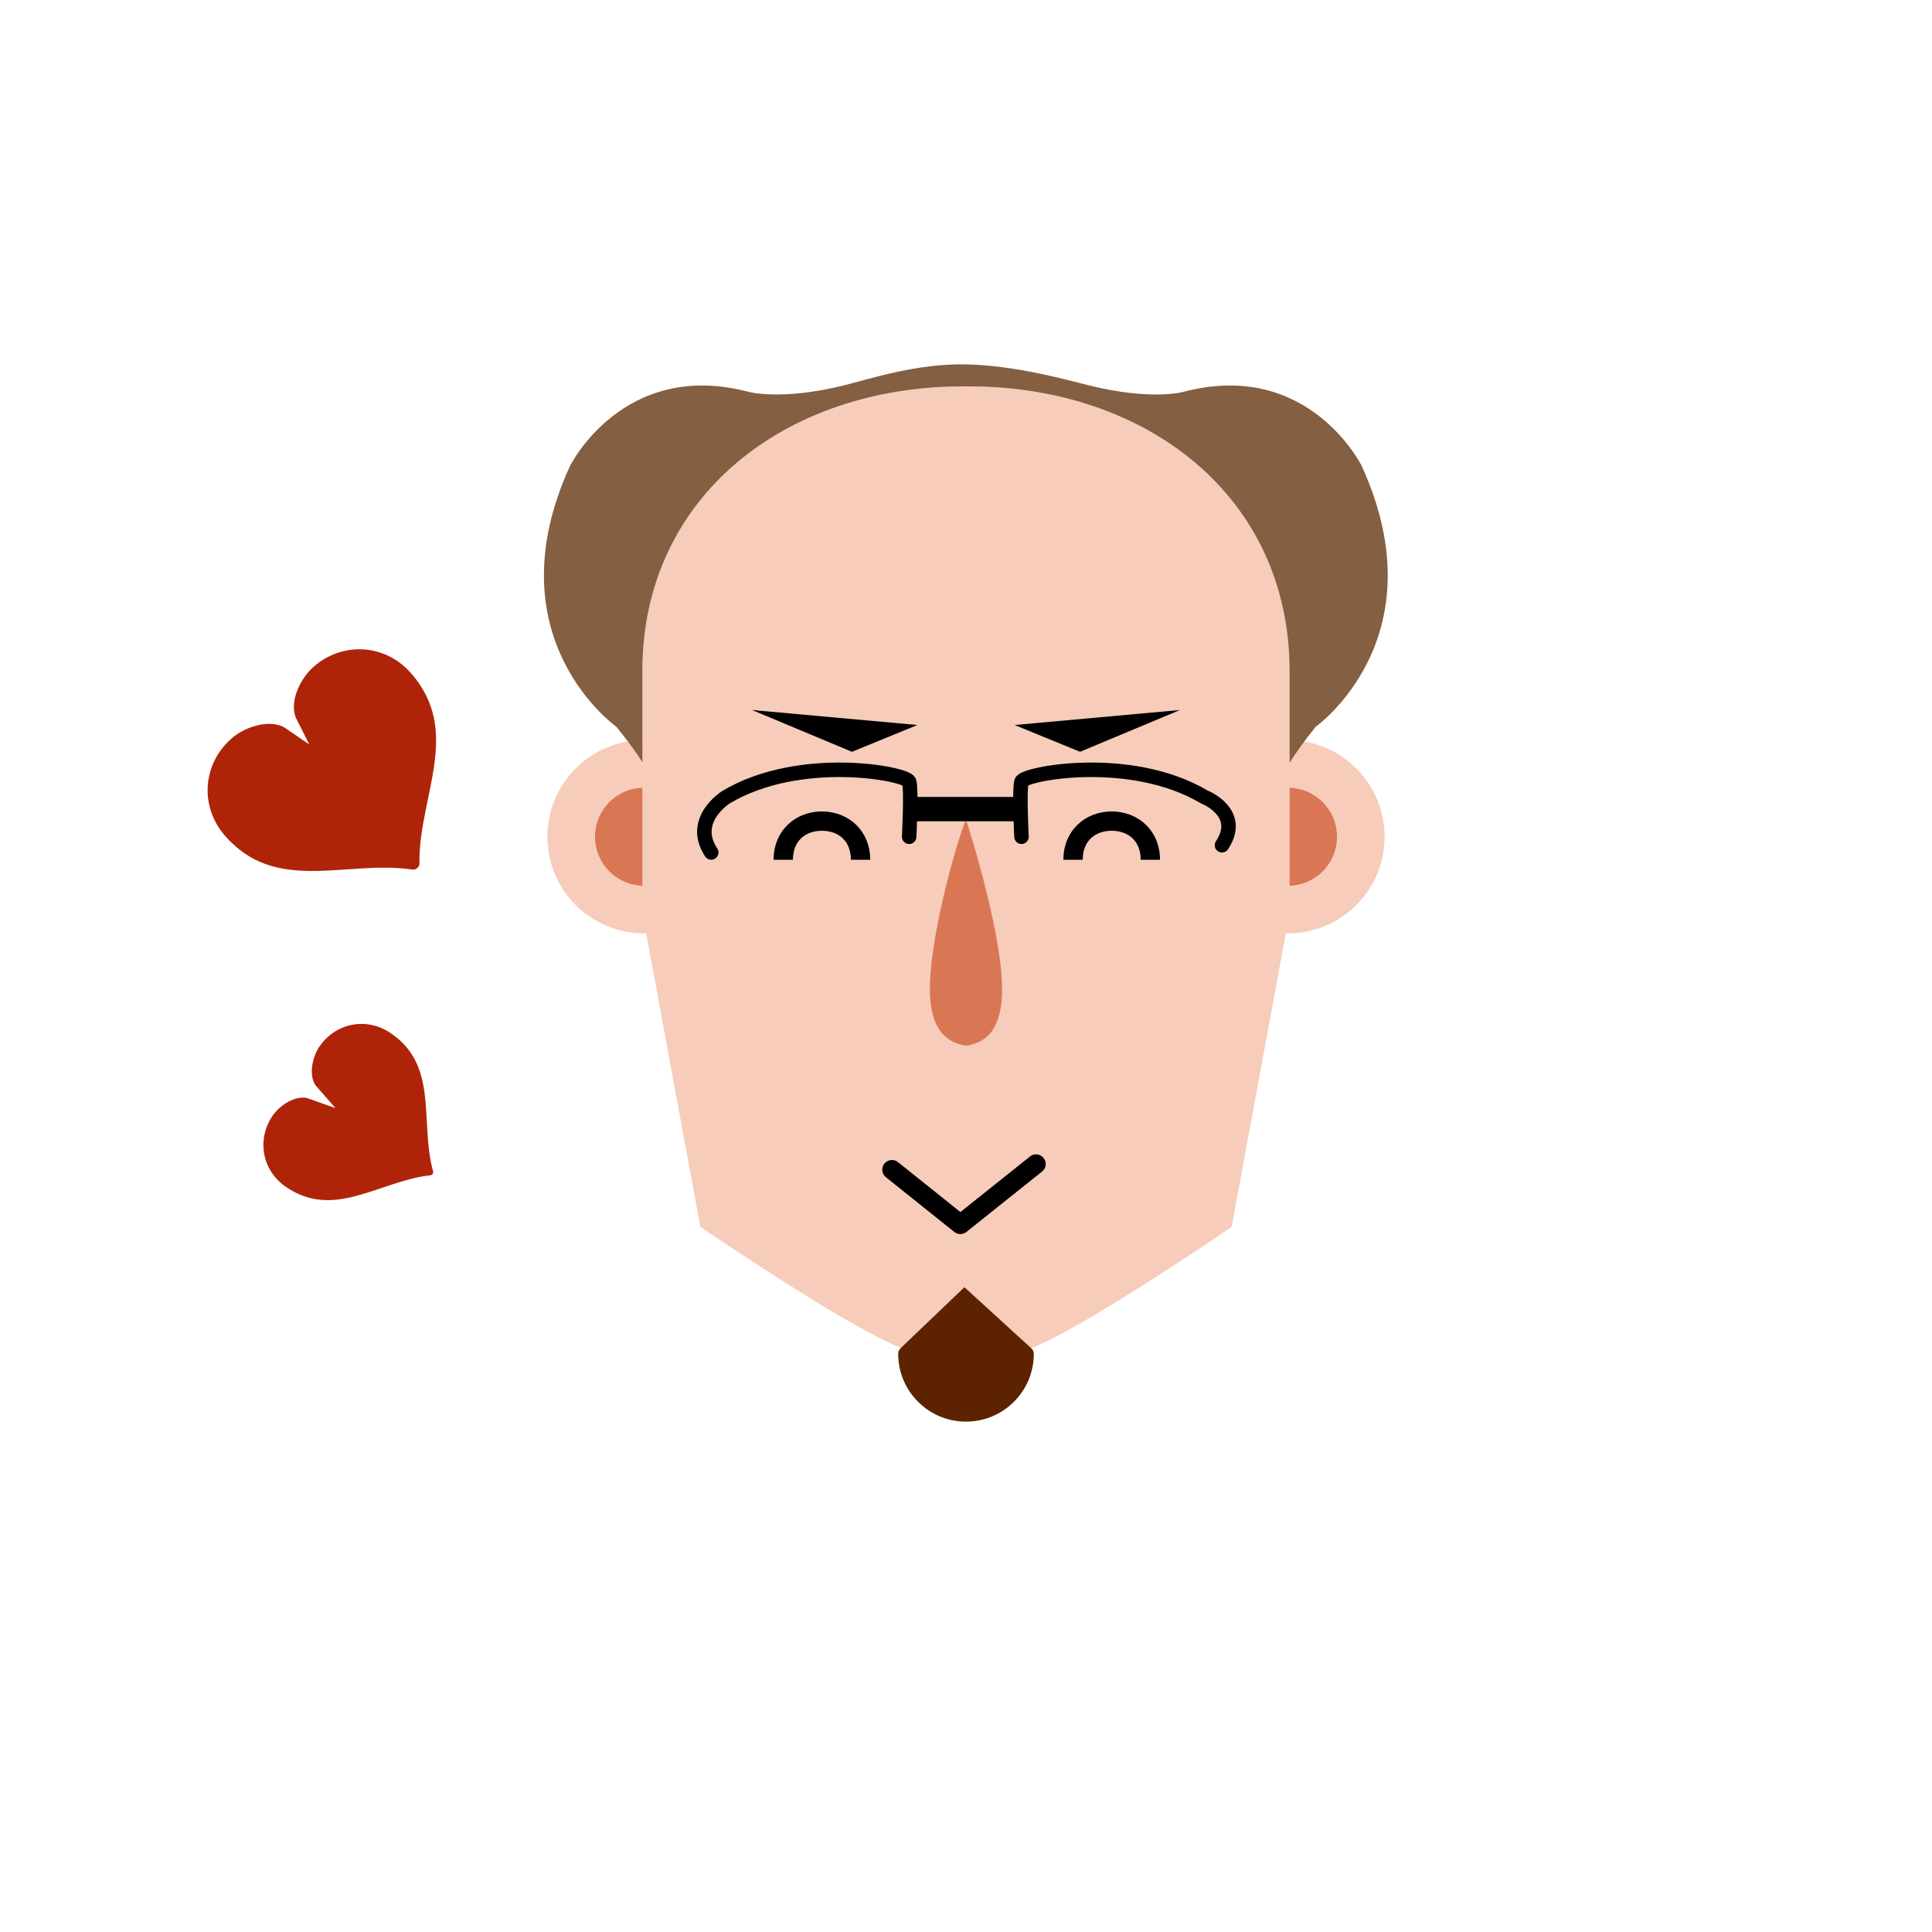 <?xml version="1.0" encoding="iso-8859-1"?><svg id="MegFaceLike" version="1.1" xmlns="http://www.w3.org/2000/svg" xmlns:xlink="http://www.w3.org/1999/xlink" xml:space="preserve" x="0px" y="0px" viewbox="0 0 400 400" width="400" height="400" ><g id="Face"><g  /><g  /><circle  cx="133.333" cy="173.238" r="20" class="SkinColor" fill="#F7CCBA"  /><circle  cx="266.667" cy="173.238" r="20" class="SkinColor" fill="#F7CCBA"  /><circle  fill="#D97755" cx="266.667" cy="173.238" r="10.146" /><circle  fill="#D97755" cx="133.333" cy="173.238" r="10.146" /><path  d="M267,189v-50h0.18c-0.184-37-29.986-59-66.325-59h-1.521c-36.338,0-66.141,22-66.325,59H133v50l12,64.999    c0,0,37.999,26.001,45,26.001h20.189c7.001,0,44.811-26,44.811-26L267,189z" class="SkinColor" fill="#F7CCBA"  /></g><g id="Beard"><path  d="M214.04,280l-0.072-0.123c-0.072-0.263-0.21-0.492-0.407-0.692L199.674,266.5l-13.234,12.645    c-0.2,0.225-0.347,0.471-0.419,0.746L185.96,280h0.045c-0.018,0-0.045,0.19-0.045,0.294c0,7.754,6.286,14.04,14.04,14.04    s14.04-6.286,14.04-14.04c0-0.107-0.033-0.294-0.051-0.294H214.04z" class="BeardColor" fill="#5D2300"  /></g><g id="Nose"><path  fill="#D97755" d="M200,169.667c-1.524,3.256-8.023,25.447-7.442,36.582c0.418,8.008,4.393,9.769,7.442,10.25    c3.239-0.481,7.024-2.242,7.442-10.25C208.022,195.114,201.046,172.923,200,169.667z" /></g><g id="Eye"><radialGradient  cx="241.559" cy="196.441" r="21.559" gradientunits="userSpaceOnUse" /><circle  fill="url(#SVGID_1_)" cx="241.559" cy="196.441" r="21.559" /><radialGradient  cx="155.559" cy="196.441" r="21.559" gradientunits="userSpaceOnUse" /><circle  fill="url(#SVGID_2_)" cx="155.559" cy="196.441" r="21.559" /></g><g id="Eyebrow"><polygon  points="176.389,155.651 189.934,150.104 155.691,147" /><polygon  points="223.611,155.651 210.066,150.104 244.309,147" /></g><g id="Glass"><rect  x="188.508" y="165" width="22.984" height="5.033" /><path  fill="none" stroke="#000000" stroke-width="3" stroke-linecap="round" stroke-linejoin="round" stroke-miterlimit="10" d="M211.492,173.238c0,0-0.508-9.738,0-11.405C212,160.167,234,155.925,249.333,165c0,0,8.167,3.183,3.667,10" /><path  fill="none" stroke="#000000" stroke-width="3" stroke-linecap="round" stroke-linejoin="round" stroke-miterlimit="10" d="M188.232,173.238c0,0,0.508-9.738,0-11.405c-0.508-1.667-22.508-5.908-37.841,3.167c0,0-7.64,4.683-3.14,11.5" /></g><g id="Hair"><path  fill="#845F41" d="M281.925,96.463c0,0-10.925-22.188-36.925-15.333v-0.001c0,0-6.501,1.873-19.448-1.317    c-5.177-1.275-15.013-4.092-25.351-4.366c-10.338-0.274-20.388,3.09-25.586,4.366C161.622,83.003,155,81.129,155,81.129v0.001    c-26-6.855-36.981,15.333-36.981,15.333c-16.356,35.722,9.628,54.036,9.628,54.036c2.274,2.845,4.066,5.255,5.353,7.301V139    c0-36.451,29.883-59,66.333-59H200h0.667C237.117,80,267,102.55,267,139v18.915c1.291-2.07,3.06-4.517,5.368-7.416    C272.368,150.499,298.223,132.185,281.925,96.463z" /></g><g id="Top"><polyline  fill="none" stroke="#000000" stroke-width="4" stroke-linecap="round" stroke-linejoin="round" stroke-miterlimit="10" points="184.667,242.167 198.833,253.5 214.5,241" /><path  fill="#AF2409" stroke="#FFFFFF" stroke-width="3" stroke-miterlimit="10" d="M60.062,149.592   c-3.737-2.562-9.768-0.753-13.097,2.157c-6.566,5.738-7.438,15.489-1.499,22.285c11.135,12.742,26.217,5.554,39.473,7.453   c0.133,0.033,0.262,0.042,0.404,0.051c1.552,0.097,2.895-1.076,3.006-2.627c0.011-0.143,0.002-0.256-0.013-0.393   c-0.112-13.415,9.082-27.323-2.098-40.116c-5.939-6.796-15.719-7.238-22.285-1.499C60.624,139.812,58.024,145.546,60.062,149.592z" /><path  fill="#AF2409" stroke="#FFFFFF" stroke-width="3" stroke-miterlimit="10" d="M64.461,226.037   c-3.271-1.17-7.39,1.348-9.292,4.156c-3.75,5.537-2.493,12.938,3.238,16.819c10.744,7.276,20.526-0.998,30.727-2.177   c0.105-0.001,0.203-0.02,0.31-0.041c1.17-0.231,1.937-1.363,1.717-2.535c-0.02-0.108-0.049-0.19-0.086-0.289   c-2.701-9.926,1.403-22.035-9.385-29.339c-5.731-3.88-13.069-2.3-16.819,3.238C62.969,218.675,62.16,223.434,64.461,226.037z" /><path  d="M230.167,172c3.314,0,6,2,6,6h4c0-6-4.477-10-10-10c-5.523,0-10,4-10,10h4C224.167,174,226.854,172,230.167,172z" /><path  d="M170.167,172c3.314,0,6,2,6,6h4c0-6-4.477-10-10-10c-5.523,0-10,4-10,10h4C164.167,174,166.854,172,170.167,172z" /></g></svg>
